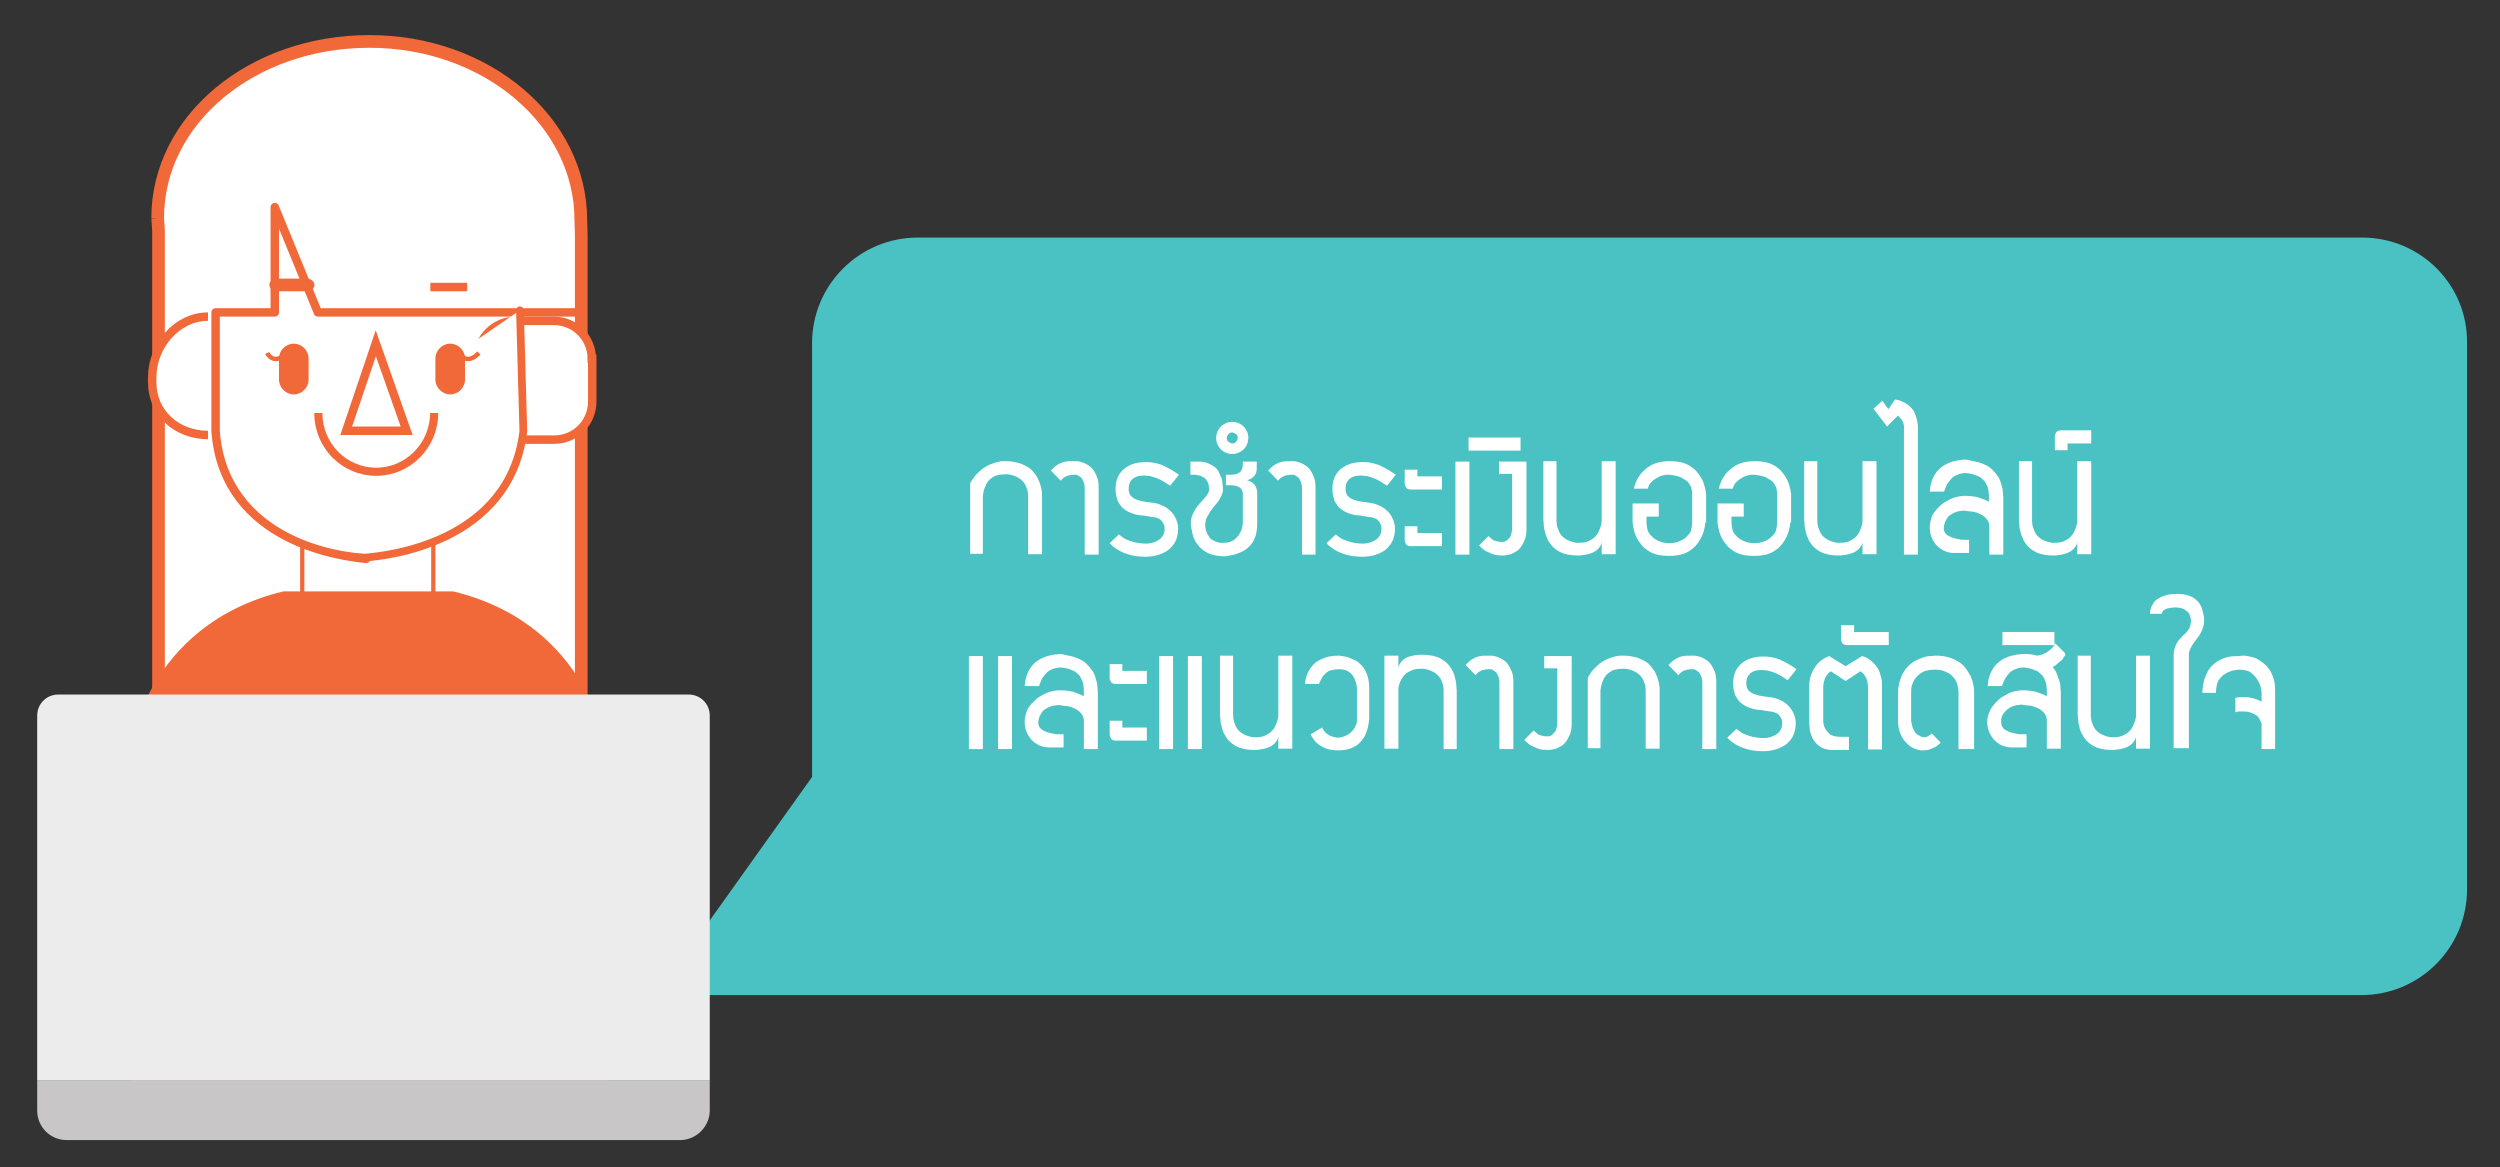<?xml version="1.0" encoding="utf-8"?>
<!-- Generator: Adobe Illustrator 19.0.0, SVG Export Plug-In . SVG Version: 6.00 Build 0)  -->
<svg version="1.1" id="Layer_1" xmlns="http://www.w3.org/2000/svg" xmlns:xlink="http://www.w3.org/1999/xlink" x="0px" y="0px"
	 viewBox="0 0 591.4 276.1" style="enable-background:new 0 0 591.4 276.1;" xml:space="preserve">
<rect x="0" y="0" width="591.4" height="276.1" fill="#333333" stroke="none"/>
<style type="text/css">
	.st0{fill:#FFFFFF;stroke:#F16839;stroke-width:3;stroke-miterlimit:10;}
	.st1{fill:#FFFFFF;stroke:#F16839;stroke-width:2;stroke-miterlimit:10;}
	.st2{fill:#FFFFFF;stroke:#F16839;stroke-miterlimit:10;}
	.st3{fill:none;stroke:#F16839;stroke-width:2;stroke-linecap:round;stroke-linejoin:round;stroke-miterlimit:10;}
	.st4{fill:#FFFFFF;stroke:#F16839;stroke-width:1.825;stroke-linecap:round;stroke-linejoin:round;stroke-miterlimit:10;}
	.st5{fill:#F16839;}
	.st6{fill:none;stroke:#F16839;stroke-width:1.927;stroke-miterlimit:10;}
	.st7{fill:none;stroke:#F16839;stroke-width:1.054;stroke-miterlimit:10;}
	.st8{fill:#4AC2C4;}
	.st9{fill:#FFFFFF;}
	.st10{fill:#ECECEC;}
	.st11{fill:#C8C6C7;}
</style>
<g id="XMLID_661_">
	<path id="XMLID_154_" class="st0" d="M37.3,51.6l0.2,3v117.8l100-1.9v-115v0.2l-0.1-3.6c0-23.4-22.3-42.3-50-42.3
		C59.7,9.8,37.3,28.2,37.3,51.6"/>
	<path id="XMLID_153_" class="st1" d="M49,102.9h0.2c-7.3,0-13.2-5.1-13.2-12.5v-1.1c0-7.4,5.8-14.4,13.2-14.4H49"/>
	<path id="XMLID_152_" class="st1" d="M140,84.9c0-5-4-9-9-9H122c-5,0-9,4-9,9v10.1c0,5,4,9,9,9h9.1c5,0,9-4,9-9V84.9z"/>
	<polyline id="XMLID_151_" class="st2" points="71.5,121.9 71.5,153.4 102.5,153.4 102.5,121.9 	"/>
	<path id="XMLID_148_" class="st3" d="M86.6,132.2C81.8,131.7,53,128.6,51,102V74.9v-1h14V49l10.2,24.9H137"/>
	<path id="XMLID_672_" class="st4" d="M123,73.4l0.8,28.6c-3.2,26.6-32.6,29.5-37.4,29.9c0,0-18.6-0.4-29.1-13.4"/>
	<path id="XMLID_145_" class="st5" d="M73,89.8c0,1.9-1.6,3.5-3.5,3.5l0,0c-1.9,0-3.5-1.6-3.5-3.5v-5c0-1.9,1.6-3.5,3.5-3.5l0,0
		c1.9,0,3.5,1.6,3.5,3.5V89.8z"/>
	<path id="XMLID_142_" class="st5" d="M110,89.8c0,1.9-1.6,3.5-3.5,3.5l0,0c-1.9,0-3.5-1.6-3.5-3.5v-5c0-1.9,1.6-3.5,3.5-3.5l0,0
		c1.9,0,3.5,1.6,3.5,3.5V89.8z"/>
	<path id="XMLID_87_" class="st1" d="M72.6,67.9h-7.1c-0.4,0-0.8-0.3-0.8-0.5l0,0c0-0.2,0.3-0.5,0.8-0.5h7.1c0.4,0,0.8,0.3,0.8,0.5
		l0,0C73.4,67.6,73.1,67.9,72.6,67.9z"/>
	<path id="XMLID_3_" class="st5" d="M107.2,139.9H89.4h-5.2H67c-32.9,8-36.4,38-36.4,38h53.6h5.2h54.1
		C143.5,177.9,140.1,147.9,107.2,139.9z"/>
	<path id="XMLID_85_" class="st1" d="M109.7,67.9h-7.1c-0.4,0-0.8,0-0.8,0l0,0c0,0,0.3,0,0.8,0H109.7c0.4,0,0.8,0,0.8,0l0,0
		C110.4,67.9,110.1,67.9,109.7,67.9z"/>
	<polygon id="XMLID_2_" class="st1" points="88.9,81.2 81.9,101.9 96.2,101.9 	"/>
	<path id="XMLID_665_" class="st6" d="M102.7,97.7c0,7.7-6.2,13.9-13.7,13.9c-7.6,0-13.7-6.2-13.7-13.9"/>
	<path id="XMLID_664_" class="st7" d="M108.7,83.5c0,0,1.5,3.2,4.6,0"/>
	<path id="XMLID_663_" class="st7" d="M63.2,83.5c0,0,1.5,3.2,4.6,0"/>
	<rect id="XMLID_83_" x="31" y="177.9" class="st5" width="113" height="91"/>
</g>
<path id="XMLID_649_" class="st8" d="M558.8,56.2H217.1c-13.8,0-25,11.2-25,25v102.6l-36.8,51.6h61.7h19.6h322c13.8,0,25-11.2,25-25
	V81.2C583.8,67.4,572.6,56.2,558.8,56.2z"/>
<g id="XMLID_43_">
	<path id="XMLID_44_" class="st9" d="M229.5,131.2v-16.9c0.5-0.8,0.9-1.5,1.5-2.1s1.1-1.1,1.7-1.5c0.6-0.4,1.1-0.7,1.7-0.9
		c0.6-0.2,1.1-0.4,1.5-0.5c0.5-0.1,0.9-0.2,1.2-0.2s0.6,0,0.8,0h0.2c1.1,0,2,0.2,2.8,0.4s1.5,0.6,2.1,0.9s1.1,0.8,1.5,1.3
		s0.8,1,1,1.5s0.5,1,0.6,1.5s0.3,0.9,0.3,1.3c0.1,0.4,0.1,0.7,0.1,1c0,0.3,0,0.5,0,0.5v13.6h-3.3v-13.6c0-0.9-0.1-1.6-0.4-2.2
		c-0.2-0.6-0.5-1.1-0.9-1.5c-0.4-0.4-0.8-0.7-1.2-0.9s-0.9-0.4-1.3-0.5c-0.4-0.1-0.7-0.2-1-0.2s-0.5,0-0.6,0c-0.7,0-1.3,0.1-1.8,0.2
		s-0.9,0.3-1.3,0.6s-0.7,0.5-0.9,0.8s-0.5,0.6-0.6,1c-0.4,0.8-0.6,1.6-0.7,2.6v13.6H229.5z"/>
	<path id="XMLID_46_" class="st9" d="M254.1,109.1c0.1,0,0.3,0,0.6,0c0.3,0,0.7,0.1,1.1,0.2s0.9,0.3,1.4,0.6s0.9,0.6,1.3,1.1
		s0.7,1.1,1,1.8s0.4,1.6,0.4,2.7v15.7h-3.3v-15.7c0-0.6-0.1-1.1-0.3-1.6c-0.1-0.2-0.2-0.4-0.3-0.6s-0.3-0.4-0.5-0.5
		s-0.4-0.3-0.6-0.4c-0.2-0.1-0.5-0.1-0.8-0.1c-0.5,0-1,0.1-1.4,0.2s-0.7,0.3-0.9,0.4s-0.4,0.3-0.6,0.5c-0.1,0.2-0.2,0.3-0.3,0.3
		l-2.3-2.4c0.4-0.4,0.8-0.8,1.3-1.2c0.5-0.3,1-0.6,1.7-0.8S253.1,109.1,254.1,109.1z"/>
	<path id="XMLID_48_" class="st9" d="M276.8,114.9l-1.4-0.9c-0.3-0.2-0.7-0.4-1.1-0.6c-0.4-0.2-0.9-0.4-1.3-0.5s-0.8-0.3-1.2-0.3
		s-0.7-0.1-0.9-0.1c-0.5,0-1,0-1.5,0.1c-0.5,0.1-0.9,0.3-1.2,0.5c-0.4,0.2-0.6,0.6-0.9,1c-0.2,0.4-0.3,1-0.3,1.6s0.2,1.2,0.5,1.6
		c0.4,0.4,0.8,0.7,1.4,0.9s1.2,0.4,2,0.5s1.4,0.2,2.2,0.3s1.4,0.4,2.1,0.7s1.3,0.8,1.8,1.3s0.9,1.1,1.2,1.8s0.5,1.4,0.5,2.2
		c0,1.1-0.2,2.1-0.6,3c-0.4,0.8-1,1.5-1.7,2.1c-0.7,0.5-1.5,0.9-2.5,1.2s-2,0.4-3,0.4c-1.5,0-2.8-0.2-3.8-0.5
		c-1.1-0.3-1.9-0.7-2.6-1.1c-0.8-0.5-1.5-1-2-1.6l2.2-2.1c0.3,0.3,0.6,0.5,1,0.8s0.9,0.5,1.5,0.7s1.1,0.4,1.8,0.5s1.3,0.2,2,0.2
		c0.7,0,1.3-0.1,1.9-0.3c0.6-0.2,1-0.4,1.4-0.7s0.7-0.7,0.9-1.1s0.3-0.9,0.3-1.4c0-0.5-0.1-1-0.3-1.3c-0.2-0.3-0.4-0.6-0.6-0.8
		s-0.5-0.3-0.7-0.4c-0.2-0.1-0.4-0.1-0.6-0.2c-0.1,0-0.3-0.1-0.7-0.1c-0.4-0.1-0.8-0.1-1.3-0.2s-1-0.2-1.5-0.2s-0.9-0.2-1.1-0.2
		c-0.2,0-0.4-0.1-0.7-0.2c-0.3-0.1-0.6-0.2-1-0.4s-0.7-0.4-1.1-0.7c-0.4-0.3-0.7-0.6-1-1.1c-0.3-0.4-0.6-0.9-0.7-1.5
		c-0.2-0.6-0.3-1.3-0.3-2.1c0-1.2,0.2-2.2,0.6-3c0.4-0.8,1-1.5,1.7-2s1.5-0.9,2.3-1.1s1.7-0.3,2.6-0.3c0.9,0,1.7,0.1,2.5,0.3
		s1.4,0.4,1.9,0.7c0.6,0.3,1.2,0.6,1.7,0.9l1.7,1.1L276.8,114.9z"/>
	<path id="XMLID_50_" class="st9" d="M295,113.6c0.7,0.2,1.3,0.5,1.7,1s0.6,1,0.7,1.7v7.7c0,1.2-0.2,2.3-0.5,3.1
		c-0.3,0.9-0.8,1.6-1.3,2.1s-1.1,1-1.8,1.3s-1.2,0.5-1.8,0.7c-0.6,0.1-1.1,0.2-1.5,0.3s-0.7,0.1-0.8,0.1c-1.3,0-2.4-0.2-3.3-0.5
		s-1.6-0.8-2.2-1.3c-0.6-0.5-1-1.1-1.4-1.7c-0.3-0.6-0.6-1.2-0.7-1.8s-0.2-1.1-0.3-1.5s-0.1-0.7-0.1-0.9c0-0.7,0.1-1.4,0.3-1.9
		s0.5-1.1,0.8-1.6c0.3-0.5,0.7-0.9,1-1.3s0.7-0.7,1-1.1s0.6-0.7,0.8-1s0.4-0.7,0.4-1c0-0.1,0-0.2,0-0.3c0-0.1,0-0.2,0-0.2
		c0-0.5-0.1-0.9-0.2-1.3c-0.2-0.3-0.4-0.6-0.6-0.9s-0.6-0.4-0.9-0.6s-0.6-0.2-1-0.3s-0.6-0.1-0.9-0.1c-0.3,0-0.5,0-0.6,0h-0.2v-3.1
		h1.9c0.9,0,1.6,0.1,2.3,0.4s1.2,0.6,1.6,0.9s0.8,0.8,1,1.3s0.4,1,0.6,1.4c0.1,0.5,0.2,0.9,0.2,1.3s0.1,0.7,0.1,1c0,0.1,0,0.1,0,0.2
		s0,0.1,0,0.1v0.1c0,0.4-0.1,0.8-0.3,1.2s-0.3,0.7-0.5,1c-0.2,0.4-0.5,0.7-0.7,1c-0.6,0.7-1.1,1.3-1.5,1.9c-0.3,0.6-0.6,1-0.8,1.4
		s-0.3,0.7-0.3,1c0,0.2-0.1,0.4-0.1,0.5c0,0.8,0.1,1.4,0.3,1.9c0.2,0.5,0.4,0.9,0.7,1.3s0.6,0.6,1,0.8c0.4,0.2,0.7,0.3,1,0.4
		s0.6,0.1,0.9,0.1s0.4,0,0.5,0c0.7,0,1.3-0.1,1.7-0.3c0.5-0.2,0.9-0.5,1.2-0.8c0.3-0.3,0.6-0.6,0.8-1c0.2-0.4,0.4-0.7,0.5-1
		s0.2-0.6,0.2-0.9c0-0.3,0.1-0.4,0.1-0.5v-7c0-1.4-1-2.1-2.9-2.1h-1.1v-2.5h1.1c1,0,1.7-0.2,2.2-0.6c0.5-0.4,0.7-1.1,0.7-1.9v-0.6
		h3.3v1.3C297.4,112.1,296.6,113.2,295,113.6z"/>
	<path id="XMLID_52_" class="st9" d="M291.5,99.8c0.5,0,1,0.1,1.5,0.3s0.9,0.5,1.2,0.8c0.3,0.3,0.6,0.8,0.8,1.2s0.3,1,0.3,1.5
		s-0.1,1-0.3,1.5s-0.5,0.9-0.8,1.2c-0.3,0.3-0.8,0.6-1.2,0.8c-0.5,0.2-1,0.3-1.5,0.3s-1-0.1-1.5-0.3c-0.5-0.2-0.9-0.5-1.2-0.8
		c-0.3-0.3-0.6-0.8-0.8-1.2s-0.3-1-0.3-1.5s0.1-1,0.3-1.5s0.5-0.9,0.8-1.2c0.3-0.3,0.8-0.6,1.2-0.8S291,99.8,291.5,99.8z
		 M291.5,104.9c0.4,0,0.7-0.1,0.9-0.4s0.4-0.5,0.4-0.9s-0.1-0.7-0.4-0.9s-0.6-0.4-0.9-0.4s-0.7,0.1-0.9,0.4s-0.4,0.5-0.4,0.9
		s0.1,0.7,0.4,0.9S291.2,104.9,291.5,104.9z M305.4,109.1c0.1,0,0.3,0,0.6,0s0.7,0.1,1.1,0.2s0.9,0.3,1.4,0.6
		c0.5,0.3,0.9,0.6,1.3,1.1s0.7,1.1,1,1.8c0.3,0.7,0.4,1.6,0.4,2.7v15.7H308v-15.7c0-0.6-0.1-1.1-0.3-1.6c-0.1-0.2-0.2-0.4-0.3-0.6
		s-0.3-0.4-0.5-0.5s-0.4-0.3-0.6-0.4c-0.2-0.1-0.5-0.1-0.8-0.1c-0.5,0-1,0.1-1.4,0.2s-0.7,0.3-0.9,0.4s-0.4,0.3-0.6,0.5
		c-0.1,0.2-0.2,0.3-0.3,0.3l-2.3-2.4c0.4-0.4,0.8-0.8,1.3-1.2c0.5-0.3,1-0.6,1.7-0.8S304.5,109.1,305.4,109.1z"/>
	<path id="XMLID_56_" class="st9" d="M328.1,114.9l-1.4-0.9c-0.3-0.2-0.7-0.4-1.1-0.6c-0.4-0.2-0.9-0.4-1.3-0.5s-0.8-0.3-1.2-0.3
		s-0.7-0.1-0.9-0.1c-0.5,0-1,0-1.5,0.1c-0.5,0.1-0.9,0.3-1.2,0.5c-0.4,0.2-0.6,0.6-0.9,1c-0.2,0.4-0.3,1-0.3,1.6s0.2,1.2,0.5,1.6
		c0.4,0.4,0.8,0.7,1.4,0.9s1.2,0.4,2,0.5s1.4,0.2,2.2,0.3s1.4,0.4,2.1,0.7s1.3,0.8,1.8,1.3s0.9,1.1,1.2,1.8s0.5,1.4,0.5,2.2
		c0,1.1-0.2,2.1-0.6,3c-0.4,0.8-1,1.5-1.7,2.1c-0.7,0.5-1.5,0.9-2.5,1.2s-2,0.4-3,0.4c-1.5,0-2.8-0.2-3.8-0.5
		c-1.1-0.3-1.9-0.7-2.6-1.1c-0.8-0.5-1.5-1-2-1.6l2.2-2.1c0.3,0.3,0.6,0.5,1,0.8s0.9,0.5,1.5,0.7s1.1,0.4,1.8,0.5s1.3,0.2,2,0.2
		c0.7,0,1.3-0.1,1.9-0.3c0.6-0.2,1-0.4,1.4-0.7s0.7-0.7,0.9-1.1s0.3-0.9,0.3-1.4c0-0.5-0.1-1-0.3-1.3c-0.2-0.3-0.4-0.6-0.6-0.8
		s-0.5-0.3-0.7-0.4c-0.2-0.1-0.4-0.1-0.6-0.2c-0.1,0-0.3-0.1-0.7-0.1c-0.4-0.1-0.8-0.1-1.3-0.2s-1-0.2-1.5-0.2s-0.9-0.2-1.1-0.2
		c-0.2,0-0.4-0.1-0.7-0.2c-0.3-0.1-0.6-0.2-1-0.4s-0.7-0.4-1.1-0.7c-0.4-0.3-0.7-0.6-1-1.1c-0.3-0.4-0.6-0.9-0.7-1.5
		c-0.2-0.6-0.3-1.3-0.3-2.1c0-1.2,0.2-2.2,0.6-3c0.4-0.8,1-1.5,1.7-2s1.5-0.9,2.3-1.1s1.7-0.3,2.6-0.3c0.9,0,1.7,0.1,2.5,0.3
		s1.4,0.4,1.9,0.7c0.6,0.3,1.2,0.6,1.7,0.9l1.7,1.1L328.1,114.9z"/>
	<path id="XMLID_58_" class="st9" d="M335.3,111.1v1.6h5.8v3.1h-7.4c-0.4,0-0.6-0.1-0.8-0.2c-0.2-0.1-0.3-0.3-0.4-0.5
		c-0.1-0.2-0.2-0.5-0.2-0.7v-3.3H335.3z M335.3,124.5v1.6h5.8v3.1h-7.4c-0.4,0-0.6-0.1-0.8-0.2c-0.2-0.1-0.3-0.3-0.4-0.5
		c-0.1-0.2-0.2-0.5-0.2-0.7v-3.3H335.3z"/>
	<path id="XMLID_61_" class="st9" d="M347.6,131.2h-3.3v-22h3.3V131.2z"/>
	<path id="XMLID_63_" class="st9" d="M354.7,109.2h6.4V125c0,1.1-0.1,1.9-0.4,2.7c-0.3,0.7-0.6,1.3-1,1.8s-0.8,0.9-1.3,1.1
		c-0.5,0.3-0.9,0.5-1.4,0.6s-0.8,0.2-1.1,0.2s-0.5,0-0.6,0c-0.9,0-1.8-0.1-2.4-0.4s-1.2-0.5-1.7-0.8c-0.5-0.4-1-0.8-1.3-1.2l2.2-2.2
		c0.1,0.1,0.2,0.2,0.3,0.3c0.2,0.2,0.4,0.3,0.6,0.5s0.6,0.3,0.9,0.4s0.8,0.2,1.3,0.2c0.3,0,0.6,0,0.8-0.1s0.5-0.2,0.6-0.4
		c0.2-0.2,0.3-0.3,0.5-0.5s0.2-0.4,0.3-0.6c0.2-0.5,0.3-1.1,0.3-1.7v-12.8h-3.1V109.2z"/>
	<path id="XMLID_65_" class="st9" d="M359.7,103.5v3.1h-12.3v-3.1H359.7z"/>
	<path id="XMLID_67_" class="st9" d="M368.2,109.2v13.7c0,0.9,0.1,1.7,0.4,2.3c0.2,0.6,0.5,1.2,0.9,1.6s0.8,0.7,1.2,0.9
		s0.9,0.4,1.3,0.5c0.4,0.1,0.7,0.2,1,0.2c0.3,0,0.5,0,0.6,0c0.8,0,1.6-0.1,2.2-0.4c0.6-0.3,1.1-0.6,1.5-1c0.4-0.4,0.7-0.8,0.9-1.3
		s0.4-0.9,0.5-1.3s0.2-0.8,0.2-1.1s0-0.5,0-0.5v-13.7h3.3v22h-3.3v-3.1c0,0.4-0.1,0.8-0.3,1.1c-0.2,0.3-0.4,0.6-0.6,0.8
		s-0.5,0.4-0.8,0.6s-0.6,0.3-0.9,0.4c-0.8,0.3-1.6,0.4-2.5,0.5h-0.8c-1.2,0-2.3-0.2-3.2-0.5c-0.9-0.3-1.6-0.8-2.2-1.3
		s-1-1.1-1.4-1.8c-0.3-0.7-0.6-1.3-0.7-1.9c-0.2-0.6-0.3-1.2-0.3-1.7s-0.1-0.9-0.1-1.1v-0.3v-13.7H368.2z"/>
	<path id="XMLID_69_" class="st9" d="M403.4,123.6c-0.1,1.5-0.5,2.8-1.2,4c-0.3,0.5-0.6,1-1,1.4c-0.4,0.5-0.9,0.9-1.5,1.3
		s-1.3,0.7-2.1,0.9c-0.8,0.2-1.7,0.3-2.8,0.3c-1.1,0-2-0.1-2.8-0.3c-0.8-0.2-1.5-0.5-2.1-0.9s-1.1-0.8-1.5-1.3c-0.4-0.5-0.8-1-1-1.4
		c-0.7-1.1-1-2.5-1.2-4v-4.5h6.2v3.1h-2.9v1.4c0,0.6,0.1,1.1,0.2,1.6s0.4,0.9,0.6,1.2c0.3,0.3,0.5,0.6,0.9,0.9s0.6,0.4,1,0.6
		c0.8,0.4,1.7,0.6,2.7,0.6c1,0,1.9-0.2,2.7-0.6c0.3-0.2,0.7-0.3,1-0.6s0.6-0.5,0.9-0.9c0.3-0.3,0.5-0.7,0.6-1.2s0.2-1,0.2-1.6v-6.7
		c0-0.6-0.1-1.1-0.2-1.5s-0.4-0.8-0.6-1.1s-0.5-0.6-0.9-0.8s-0.6-0.4-1-0.6c-0.8-0.3-1.7-0.5-2.7-0.6h-0.3c-0.2,0-0.6,0-1,0.1
		s-0.9,0.2-1.4,0.5s-1,0.6-1.4,1c-0.5,0.4-0.8,1-1,1.7h-3.3c0.1-0.4,0.2-0.8,0.4-1.3c0.2-0.5,0.4-1,0.7-1.4s0.6-1,1.1-1.4
		s0.9-0.9,1.5-1.2c0.6-0.4,1.3-0.7,2.1-0.9s1.7-0.3,2.7-0.3c1,0,2,0.1,2.8,0.3c0.8,0.2,1.5,0.5,2.1,0.9c0.6,0.4,1.1,0.8,1.5,1.3
		c0.4,0.5,0.8,1,1,1.4c0.7,1.1,1,2.5,1.2,3.9V123.6z"/>
	<path id="XMLID_71_" class="st9" d="M423.5,123.6c-0.1,1.5-0.5,2.8-1.2,4c-0.3,0.5-0.6,1-1,1.4c-0.4,0.5-0.9,0.9-1.5,1.3
		s-1.3,0.7-2.1,0.9c-0.8,0.2-1.7,0.3-2.8,0.3c-1.1,0-2-0.1-2.8-0.3c-0.8-0.2-1.5-0.5-2.1-0.9s-1.1-0.8-1.5-1.3c-0.4-0.5-0.8-1-1-1.4
		c-0.7-1.1-1-2.5-1.2-4v-4.5h6.2v3.1h-2.9v1.4c0,0.6,0.1,1.1,0.2,1.6s0.4,0.9,0.6,1.2c0.3,0.3,0.5,0.6,0.9,0.9s0.6,0.4,1,0.6
		c0.8,0.4,1.7,0.6,2.7,0.6c1,0,1.9-0.2,2.7-0.6c0.3-0.2,0.7-0.3,1-0.6s0.6-0.5,0.9-0.9c0.3-0.3,0.5-0.7,0.6-1.2s0.2-1,0.2-1.6v-6.7
		c0-0.6-0.1-1.1-0.2-1.5s-0.4-0.8-0.6-1.1s-0.5-0.6-0.9-0.8s-0.6-0.4-1-0.6c-0.8-0.3-1.7-0.5-2.7-0.6h-0.3c-0.2,0-0.6,0-1,0.1
		s-0.9,0.2-1.4,0.5s-1,0.6-1.4,1c-0.5,0.4-0.8,1-1,1.7h-3.3c0.1-0.4,0.2-0.8,0.4-1.3c0.2-0.5,0.4-1,0.7-1.4s0.6-1,1.1-1.4
		s0.9-0.9,1.5-1.2c0.6-0.4,1.3-0.7,2.1-0.9s1.7-0.3,2.7-0.3c1,0,2,0.1,2.8,0.3c0.8,0.2,1.5,0.5,2.1,0.9c0.6,0.4,1.1,0.8,1.5,1.3
		c0.4,0.5,0.8,1,1,1.4c0.7,1.1,1,2.5,1.2,3.9V123.6z"/>
	<path id="XMLID_73_" class="st9" d="M429.9,109.2v13.7c0,0.9,0.1,1.7,0.4,2.3c0.2,0.6,0.5,1.2,0.9,1.6s0.8,0.7,1.2,0.9
		s0.9,0.4,1.3,0.5c0.4,0.1,0.7,0.2,1,0.2c0.3,0,0.5,0,0.6,0c0.8,0,1.6-0.1,2.2-0.4c0.6-0.3,1.1-0.6,1.5-1c0.4-0.4,0.7-0.8,0.9-1.3
		s0.4-0.9,0.5-1.3s0.2-0.8,0.2-1.1s0-0.5,0-0.5v-13.7h3.3v22h-3.3v-3.1c0,0.4-0.1,0.8-0.3,1.1c-0.2,0.3-0.4,0.6-0.6,0.8
		s-0.5,0.4-0.8,0.6s-0.6,0.3-0.9,0.4c-0.8,0.3-1.6,0.4-2.5,0.5h-0.8c-1.2,0-2.3-0.2-3.2-0.5c-0.9-0.3-1.6-0.8-2.2-1.3
		s-1-1.1-1.4-1.8c-0.3-0.7-0.6-1.3-0.7-1.9c-0.2-0.6-0.3-1.2-0.3-1.7s-0.1-0.9-0.1-1.1v-0.3v-13.7H429.9z"/>
	<path id="XMLID_75_" class="st9" d="M450,95c0.5,0.2,1,0.5,1.4,0.8s0.7,0.7,1,1s0.5,0.7,0.6,1.1c0.4,0.9,0.6,1.8,0.7,2.9v30.4h-3.3
		v-30.4c0-0.3-0.1-0.6-0.2-0.9c-0.2-0.3-0.3-0.6-0.5-0.8c-0.2-0.3-0.5-0.5-0.7-0.8l-2.6,2.6l-3.2-4.2l2.1-1.9l1.4,2l1.6-2.3
		C448.8,94.6,449.4,94.7,450,95z"/>
	<path id="XMLID_77_" class="st9" d="M468.8,109.6c1,0.4,1.8,0.8,2.4,1.4s1.1,1.2,1.5,1.8s0.6,1.3,0.8,2c0.2,0.6,0.3,1.2,0.3,1.7
		s0.1,0.9,0.1,1.1v0.2v13.4h-3.3v-6.5c0-0.6-0.1-1.2-0.4-1.6c-0.3-0.4-0.6-0.8-1.1-1.1c-0.4-0.3-0.9-0.5-1.4-0.7
		c-0.5-0.2-1-0.3-1.4-0.3s-0.9-0.1-1.5-0.2c0,0-0.2,0-0.4,0s-0.5,0.1-0.8,0.1s-0.7,0.2-1.1,0.3c-0.4,0.1-0.7,0.4-1.1,0.6
		s-0.7,0.6-0.9,1c-0.3,0.4-0.5,0.9-0.6,1.5c0,0.2-0.1,0.4-0.1,0.5c0,0.5,0.1,0.9,0.3,1.2s0.5,0.6,0.9,0.8s0.8,0.4,1.2,0.5
		s0.9,0.2,1.3,0.3c0.4,0.1,0.8,0.1,1.2,0.1c0.4,0,0.6,0,0.8,0h0.3v3.1h-3.7c-0.8,0-1.5-0.2-2.2-0.5s-1.3-0.8-1.8-1.3
		c-0.5-0.6-0.9-1.2-1.2-2c-0.3-0.7-0.4-1.5-0.4-2.3c0-0.8,0.2-1.6,0.5-2.5s1-1.6,1.8-2.4c0.5-0.5,1-0.9,1.6-1.2
		c0.5-0.3,1.1-0.6,1.6-0.8c0.5-0.2,1.1-0.3,1.6-0.4s1-0.1,1.5-0.1c0.8,0,1.5,0.1,2.1,0.2c0.7,0.1,1.2,0.3,1.7,0.5
		c0.6,0.2,1.1,0.4,1.6,0.7v-1.3c0-0.7-0.1-1.3-0.2-1.8s-0.4-1-0.6-1.4s-0.5-0.7-0.9-1c-0.3-0.3-0.6-0.5-1-0.6
		c-0.8-0.4-1.7-0.6-2.7-0.7c-0.9,0-1.6,0.2-2.3,0.5s-1.1,0.7-1.5,1.2s-0.7,0.9-0.9,1.4s-0.4,0.9-0.5,1.3h-3.4
		c0.1-1.2,0.3-2.2,0.7-3.1s0.9-1.6,1.4-2.1c0.6-0.6,1.2-1,1.8-1.3s1.3-0.6,1.9-0.7s1.1-0.3,1.6-0.3s0.8-0.1,1-0.1h0.2
		C466.6,109.1,467.8,109.2,468.8,109.6z"/>
	<path id="XMLID_79_" class="st9" d="M480.7,109.2v13.7c0,0.9,0.1,1.7,0.4,2.3c0.2,0.6,0.5,1.2,0.9,1.6s0.8,0.7,1.2,0.9
		s0.9,0.4,1.3,0.5c0.4,0.1,0.7,0.2,1,0.2c0.3,0,0.5,0,0.6,0c0.8,0,1.6-0.1,2.2-0.4c0.6-0.3,1.1-0.6,1.5-1c0.4-0.4,0.7-0.8,0.9-1.3
		s0.4-0.9,0.5-1.3s0.2-0.8,0.2-1.1s0-0.5,0-0.5v-13.7h3.3v22h-3.3v-3.1c0,0.4-0.1,0.8-0.3,1.1c-0.2,0.3-0.4,0.6-0.6,0.8
		s-0.5,0.4-0.8,0.6s-0.6,0.3-0.9,0.4c-0.8,0.3-1.6,0.4-2.5,0.5h-0.8c-1.2,0-2.3-0.2-3.2-0.5c-0.9-0.3-1.6-0.8-2.2-1.3
		s-1-1.1-1.4-1.8c-0.3-0.7-0.6-1.3-0.7-1.9c-0.2-0.6-0.3-1.2-0.3-1.7s-0.1-0.9-0.1-1.1v-0.3v-13.7H480.7z"/>
	<path id="XMLID_81_" class="st9" d="M486.1,106.5v-3.3c0-0.3,0.1-0.5,0.2-0.7c0.1-0.2,0.2-0.4,0.4-0.5s0.5-0.2,0.8-0.2h7.2v3.1
		h-5.6v1.6H486.1z"/>
	<path id="XMLID_84_" class="st9" d="M232.5,177.2h-3.3v-22h3.3V177.2z M239.4,177.2h-3.3v-22h3.3V177.2z"/>
	<path id="XMLID_89_" class="st9" d="M254.6,155.6c1,0.4,1.8,0.8,2.4,1.4s1.1,1.2,1.5,1.8s0.6,1.3,0.8,2c0.2,0.6,0.3,1.2,0.3,1.7
		s0.1,0.9,0.1,1.1v0.2v13.4h-3.3v-6.5c0-0.6-0.1-1.2-0.4-1.6c-0.3-0.4-0.6-0.8-1.1-1.1c-0.4-0.3-0.9-0.5-1.4-0.7
		c-0.5-0.2-1-0.3-1.4-0.3s-0.9-0.1-1.5-0.2c0,0-0.2,0-0.4,0s-0.5,0.1-0.8,0.1s-0.7,0.2-1.1,0.3c-0.4,0.1-0.7,0.4-1.1,0.6
		s-0.7,0.6-0.9,1c-0.3,0.4-0.5,0.9-0.6,1.5c0,0.2-0.1,0.4-0.1,0.5c0,0.5,0.1,0.9,0.3,1.2s0.5,0.6,0.9,0.8s0.8,0.4,1.2,0.5
		s0.9,0.2,1.3,0.3s0.8,0.1,1.2,0.1c0.4,0,0.6,0,0.8,0h0.3v3.1H248c-0.8,0-1.5-0.2-2.2-0.5s-1.3-0.8-1.8-1.3c-0.5-0.6-0.9-1.2-1.2-2
		c-0.3-0.7-0.4-1.5-0.4-2.3c0-0.8,0.2-1.6,0.5-2.5s1-1.6,1.8-2.4c0.5-0.5,1-0.9,1.6-1.2c0.5-0.3,1.1-0.6,1.6-0.8
		c0.5-0.2,1.1-0.3,1.6-0.4s1-0.1,1.5-0.1c0.8,0,1.5,0.1,2.1,0.2c0.7,0.1,1.2,0.3,1.7,0.5c0.6,0.2,1.1,0.4,1.6,0.7v-1.3
		c0-0.7-0.1-1.3-0.2-1.8s-0.4-1-0.6-1.4s-0.5-0.7-0.9-1c-0.3-0.3-0.6-0.5-1-0.6c-0.8-0.4-1.7-0.6-2.7-0.7c-0.9,0-1.6,0.2-2.3,0.5
		s-1.1,0.7-1.5,1.2s-0.7,0.9-0.9,1.4s-0.4,0.9-0.5,1.3h-3.4c0.1-1.2,0.3-2.2,0.7-3.1s0.9-1.6,1.4-2.1c0.6-0.6,1.2-1,1.8-1.3
		s1.3-0.6,1.9-0.7s1.1-0.3,1.6-0.3s0.8-0.1,1-0.1h0.2C252.5,155.1,253.7,155.2,254.6,155.6z"/>
	<path id="XMLID_91_" class="st9" d="M265.5,157.1v1.6h5.8v3.1h-7.4c-0.4,0-0.6-0.1-0.8-0.2c-0.2-0.1-0.3-0.3-0.4-0.5
		c-0.1-0.2-0.2-0.5-0.2-0.7v-3.3H265.5z M265.5,170.5v1.6h5.8v3.1h-7.4c-0.4,0-0.6-0.1-0.8-0.2c-0.2-0.1-0.3-0.3-0.4-0.5
		c-0.1-0.2-0.2-0.5-0.2-0.7v-3.3H265.5z"/>
	<path id="XMLID_94_" class="st9" d="M277.5,177.2h-3.3v-22h3.3V177.2z M284.4,177.2H281v-22h3.3V177.2z"/>
	<path id="XMLID_97_" class="st9" d="M291.7,155.2v13.7c0,0.9,0.1,1.7,0.4,2.3c0.2,0.6,0.5,1.2,0.9,1.6s0.8,0.7,1.2,0.9
		s0.9,0.4,1.3,0.5c0.4,0.1,0.7,0.2,1,0.2c0.3,0,0.5,0,0.6,0c0.8,0,1.6-0.1,2.2-0.4s1.1-0.6,1.5-1c0.4-0.4,0.7-0.8,0.9-1.3
		s0.4-0.9,0.5-1.3s0.2-0.8,0.2-1.1s0-0.5,0-0.5v-13.7h3.3v22h-3.3v-3.1c0,0.4-0.1,0.8-0.3,1.1c-0.2,0.3-0.4,0.6-0.6,0.8
		s-0.5,0.4-0.8,0.6s-0.6,0.3-0.9,0.4c-0.8,0.3-1.6,0.4-2.5,0.5h-0.8c-1.2,0-2.3-0.2-3.2-0.5c-0.9-0.3-1.6-0.8-2.2-1.3
		s-1-1.1-1.4-1.8s-0.6-1.3-0.7-1.9c-0.2-0.6-0.3-1.2-0.3-1.7s-0.1-0.9-0.1-1.1v-0.3v-13.7H291.7z"/>
	<path id="XMLID_99_" class="st9" d="M316.6,155.1c0.2,0,0.5,0,0.9,0.1s0.9,0.1,1.4,0.3s1.1,0.4,1.7,0.7s1.1,0.8,1.6,1.3
		s0.9,1.3,1.2,2.1s0.5,1.9,0.5,3.1v7.3c-0.1,1.4-0.4,2.7-0.9,3.8c-0.2,0.5-0.5,0.9-0.9,1.4s-0.8,0.9-1.3,1.2
		c-0.5,0.3-1.1,0.6-1.8,0.8c-0.7,0.2-1.5,0.3-2.4,0.3c-0.9,0-1.8-0.1-2.5-0.3c-0.7-0.2-1.3-0.5-1.9-0.9s-1-0.8-1.3-1.2
		s-0.6-0.9-0.9-1.4c0.1-0.1,0.3-0.2,0.6-0.3c0.2-0.1,0.5-0.3,0.8-0.5s0.5-0.3,0.8-0.5c0.3-0.1,0.4-0.2,0.6-0.3
		c0.2,0.6,0.6,1.1,1,1.4c0.4,0.3,0.8,0.6,1.3,0.7c0.5,0.2,1,0.3,1.6,0.3c0.8-0.1,1.4-0.3,2.1-0.7c0.3-0.2,0.5-0.3,0.8-0.6
		s0.5-0.5,0.7-0.8s0.3-0.6,0.5-1s0.2-0.9,0.2-1.4v-7.3c-0.1-0.8-0.3-1.5-0.6-2.2c-0.1-0.3-0.3-0.5-0.5-0.8s-0.4-0.5-0.7-0.7
		s-0.6-0.4-1-0.5s-0.8-0.2-1.3-0.2c-0.7,0-1.3,0.1-1.8,0.2s-1,0.3-1.3,0.6s-0.7,0.6-1,1.1s-0.5,1-0.8,1.6h-3.3
		c0.1-1,0.3-1.9,0.7-2.7c0.4-0.8,0.9-1.5,1.5-2.1s1.5-1,2.5-1.4s2.1-0.5,3.5-0.5H316.6L316.6,155.1z"/>
	<path id="XMLID_101_" class="st9" d="M341.5,177.2v-13.7c0-0.9-0.1-1.6-0.4-2.2c-0.2-0.6-0.5-1.1-0.9-1.5s-0.8-0.7-1.2-0.9
		s-0.9-0.4-1.3-0.5s-0.7-0.2-1-0.2s-0.5,0-0.6,0c-0.8,0-1.6,0.1-2.2,0.4s-1.1,0.5-1.5,0.9s-0.7,0.8-0.9,1.2
		c-0.2,0.4-0.4,0.8-0.5,1.2s-0.2,0.7-0.2,1c0,0.3,0,0.4,0,0.5v13.7h-3.3v-22h3.3v3.1c0-0.4,0.1-0.7,0.3-1.1c0.2-0.3,0.4-0.6,0.6-0.8
		c0.2-0.2,0.5-0.4,0.8-0.6s0.6-0.3,0.9-0.4c0.8-0.2,1.6-0.4,2.5-0.4h0.8c1.2,0,2.3,0.2,3.2,0.5c0.9,0.3,1.6,0.8,2.2,1.3
		s1,1.1,1.4,1.8s0.6,1.3,0.7,1.9c0.2,0.6,0.3,1.2,0.3,1.7s0.1,0.9,0.1,1.1v0.3v13.7H341.5z"/>
	<path id="XMLID_103_" class="st9" d="M352.2,155.1c0.1,0,0.3,0,0.6,0c0.3,0,0.7,0.1,1.1,0.2s0.9,0.3,1.4,0.6s0.9,0.6,1.3,1.1
		s0.7,1.1,1,1.8s0.4,1.6,0.4,2.7v15.7h-3.3v-15.7c0-0.6-0.1-1.1-0.3-1.6c-0.1-0.2-0.2-0.4-0.3-0.6s-0.3-0.4-0.5-0.5
		s-0.4-0.3-0.6-0.4c-0.2-0.1-0.5-0.1-0.8-0.1c-0.5,0-1,0.1-1.4,0.2s-0.7,0.3-0.9,0.4s-0.4,0.3-0.6,0.5c-0.1,0.2-0.2,0.3-0.3,0.3
		l-2.3-2.4c0.4-0.4,0.8-0.8,1.3-1.2c0.5-0.3,1-0.6,1.7-0.8S351.2,155.1,352.2,155.1z"/>
	<path id="XMLID_105_" class="st9" d="M365.4,155.2h6.4V171c0,1.1-0.1,1.9-0.4,2.7c-0.3,0.7-0.6,1.3-1,1.8s-0.8,0.9-1.3,1.1
		c-0.5,0.3-0.9,0.5-1.4,0.6s-0.8,0.2-1.1,0.2s-0.5,0-0.6,0c-0.9,0-1.8-0.1-2.4-0.4s-1.2-0.5-1.7-0.8c-0.5-0.4-1-0.8-1.3-1.2l2.2-2.2
		c0.1,0.1,0.2,0.2,0.3,0.3c0.2,0.2,0.4,0.3,0.6,0.5s0.6,0.3,0.9,0.4s0.8,0.2,1.3,0.2c0.3,0,0.6,0,0.8-0.1s0.5-0.2,0.6-0.4
		s0.3-0.3,0.5-0.5s0.2-0.4,0.3-0.6c0.2-0.5,0.3-1.1,0.3-1.7v-12.8h-3.1V155.2z"/>
	<path id="XMLID_107_" class="st9" d="M375.6,177.2v-16.9c0.5-0.8,0.9-1.5,1.5-2.1s1.1-1.1,1.7-1.5c0.6-0.4,1.1-0.7,1.7-0.9
		c0.6-0.2,1.1-0.4,1.5-0.5c0.5-0.1,0.9-0.2,1.2-0.2s0.6,0,0.8,0h0.2c1.1,0,2,0.2,2.8,0.4s1.5,0.6,2.1,0.9s1.1,0.8,1.5,1.3
		s0.8,1,1,1.5s0.5,1,0.6,1.5s0.3,0.9,0.3,1.3c0.1,0.4,0.1,0.7,0.1,1c0,0.3,0,0.5,0,0.5v13.6h-3.3v-13.6c0-0.9-0.1-1.6-0.4-2.2
		c-0.2-0.6-0.5-1.1-0.9-1.5c-0.4-0.4-0.8-0.7-1.2-0.9s-0.9-0.4-1.3-0.5c-0.4-0.1-0.7-0.2-1-0.2s-0.5,0-0.6,0c-0.7,0-1.3,0.1-1.8,0.2
		s-0.9,0.3-1.3,0.6s-0.7,0.5-0.9,0.8s-0.5,0.6-0.6,1c-0.4,0.8-0.6,1.6-0.7,2.6v13.6H375.6z"/>
	<path id="XMLID_109_" class="st9" d="M400.2,155.1c0.1,0,0.3,0,0.6,0c0.3,0,0.7,0.1,1.1,0.2s0.9,0.3,1.4,0.6s0.9,0.6,1.3,1.1
		s0.7,1.1,1,1.8s0.4,1.6,0.4,2.7v15.7h-3.3v-15.7c0-0.6-0.1-1.1-0.3-1.6c-0.1-0.2-0.2-0.4-0.3-0.6s-0.3-0.4-0.5-0.5
		s-0.4-0.3-0.6-0.4c-0.2-0.1-0.5-0.1-0.8-0.1c-0.5,0-1,0.1-1.4,0.2s-0.7,0.3-0.9,0.4s-0.4,0.3-0.6,0.5c-0.1,0.2-0.2,0.3-0.3,0.3
		l-2.3-2.4c0.4-0.4,0.8-0.8,1.3-1.2c0.5-0.3,1-0.6,1.7-0.8S399.2,155.1,400.2,155.1z"/>
	<path id="XMLID_111_" class="st9" d="M422.9,160.9l-1.4-0.9c-0.3-0.2-0.7-0.4-1.1-0.6c-0.4-0.2-0.9-0.4-1.3-0.5s-0.8-0.3-1.2-0.3
		s-0.7-0.1-0.9-0.1c-0.5,0-1,0-1.5,0.1c-0.5,0.1-0.9,0.3-1.2,0.5c-0.4,0.2-0.6,0.6-0.9,1c-0.2,0.4-0.3,1-0.3,1.6s0.2,1.2,0.5,1.6
		c0.4,0.4,0.8,0.7,1.4,0.9s1.2,0.4,2,0.5s1.4,0.2,2.2,0.3s1.4,0.4,2.1,0.7s1.3,0.8,1.8,1.3s0.9,1.1,1.2,1.8s0.5,1.4,0.5,2.2
		c0,1.1-0.2,2.1-0.6,3s-1,1.5-1.7,2.1c-0.7,0.5-1.5,0.9-2.5,1.2s-2,0.4-3,0.4c-1.5,0-2.8-0.2-3.8-0.5c-1.1-0.3-1.9-0.7-2.6-1.1
		c-0.8-0.5-1.5-1-2-1.6l2.2-2.1c0.3,0.3,0.6,0.5,1,0.8s0.9,0.5,1.5,0.7s1.1,0.4,1.8,0.5s1.3,0.2,2,0.2c0.7,0,1.3-0.1,1.9-0.3
		c0.6-0.2,1-0.4,1.4-0.7s0.7-0.7,0.9-1.1s0.3-0.9,0.3-1.4c0-0.5-0.1-1-0.3-1.3c-0.2-0.3-0.4-0.6-0.6-0.8s-0.5-0.3-0.7-0.4
		c-0.2-0.1-0.4-0.1-0.6-0.2c-0.1,0-0.3-0.1-0.7-0.1c-0.4-0.1-0.8-0.1-1.3-0.2s-1-0.2-1.5-0.2s-0.9-0.2-1.1-0.2
		c-0.2,0-0.4-0.1-0.7-0.2c-0.3-0.1-0.6-0.2-1-0.4s-0.7-0.4-1.1-0.7c-0.4-0.3-0.7-0.6-1-1.1c-0.3-0.4-0.6-0.9-0.7-1.5
		c-0.2-0.6-0.3-1.3-0.3-2.1c0-1.2,0.2-2.2,0.6-3c0.4-0.8,1-1.5,1.7-2s1.5-0.9,2.3-1.1s1.7-0.3,2.6-0.3c0.9,0,1.7,0.1,2.5,0.3
		s1.4,0.4,1.9,0.7c0.6,0.3,1.2,0.6,1.7,0.9l1.7,1.1L422.9,160.9z"/>
	<path id="XMLID_113_" class="st9" d="M443.7,157.4c0.4,0.5,0.8,1.1,1,1.8s0.4,1.3,0.5,2.1v16h-3.3v-14.7c0-0.9-0.2-1.7-0.5-2.3
		c-0.3-0.7-0.8-1.2-1.3-1.5l-3.5,2.3l-3.5-2.3c-0.6,0.4-1,0.9-1.3,1.5c-0.3,0.7-0.5,1.4-0.5,2.3v7.9c0,0.7,0.2,1.4,0.5,1.9
		c0.1,0.2,0.3,0.5,0.5,0.7c0.2,0.2,0.4,0.4,0.6,0.6s0.6,0.3,0.9,0.4s0.8,0.2,1.2,0.2h2.4v3.1h-4.4c-0.9-0.1-1.8-0.3-2.5-0.8
		c-0.3-0.2-0.6-0.5-0.9-0.8c-0.3-0.3-0.6-0.7-0.8-1.1s-0.4-1-0.6-1.6c-0.1-0.6-0.2-1.3-0.2-2.1v-9.5c0.2-1.5,0.7-2.8,1.5-3.9
		s1.9-1.9,3.2-2.4l3.9,2.4l3.9-2.4C441.7,155.5,442.8,156.3,443.7,157.4z"/>
	<path id="XMLID_115_" class="st9" d="M438.6,147.9v1.6h8.2v3.1h-9.9c-0.4,0-0.6-0.1-0.8-0.2c-0.2-0.1-0.3-0.3-0.4-0.5
		c-0.1-0.2-0.2-0.5-0.2-0.7v-3.3H438.6z"/>
	<path id="XMLID_117_" class="st9" d="M463.3,177.2v-13.8c-0.1-0.9-0.3-1.8-0.7-2.5c-0.2-0.3-0.4-0.6-0.7-0.9s-0.6-0.6-1-0.8
		c-0.4-0.2-0.9-0.4-1.4-0.6c-0.5-0.1-1.1-0.2-1.8-0.2s-1.3,0.1-1.8,0.2c-0.5,0.1-1,0.3-1.4,0.6c-0.4,0.2-0.7,0.5-1,0.8
		s-0.5,0.6-0.7,0.9c-0.4,0.7-0.7,1.6-0.7,2.5v7.2c0.1,0.5,0.2,0.9,0.3,1.3c0.1,0.4,0.3,0.7,0.5,1.1s0.5,0.7,0.9,0.9
		c0.5,0.3,0.9,0.5,1.3,0.5c0.4,0,0.8-0.1,1.1-0.3s0.6-0.4,0.8-0.6l2.1,2.2c-0.3,0.3-0.7,0.6-1.1,0.9c-0.4,0.2-0.8,0.4-1.3,0.6
		s-1.1,0.3-1.7,0.3c-0.2,0-0.4,0-0.6,0c-0.2,0-0.4-0.1-0.6-0.1c-0.8-0.2-1.5-0.5-2.1-1s-1.1-1-1.5-1.6c-0.4-0.6-0.7-1.3-0.9-2
		c-0.2-0.7-0.3-1.5-0.3-2.2v-7.2c0.1-1.3,0.4-2.4,0.8-3.4c0.4-0.9,0.9-1.7,1.5-2.3s1.2-1.1,1.8-1.4s1.3-0.6,1.9-0.8
		c0.6-0.2,1.1-0.3,1.6-0.3c0.5,0,0.8-0.1,1.1-0.1h0.3h0.3c0.2,0,0.6,0,1.1,0.1c0.5,0,1,0.2,1.6,0.3c0.6,0.2,1.2,0.4,1.9,0.8
		s1.3,0.8,1.8,1.4s1,1.4,1.5,2.3c0.4,0.9,0.7,2,0.8,3.4v13.8H463.3z"/>
	<path id="XMLID_119_" class="st9" d="M488.6,154.9c0,0.1-0.1,0.2-0.2,0.3s-0.3,0.3-0.4,0.6s-0.4,0.4-0.6,0.6s-0.5,0.4-0.7,0.6
		s-0.4,0.4-0.6,0.5c-0.2,0.1-0.4,0.2-0.5,0.3c0.4,0.5,0.8,1.1,1,1.7s0.4,1.2,0.6,1.7s0.2,1,0.2,1.4s0.1,0.7,0.1,0.9v0.2v13.4h-3.3
		v-6.5c0-0.6-0.1-1.2-0.4-1.6c-0.3-0.4-0.6-0.8-1.1-1.1c-0.4-0.3-0.9-0.5-1.4-0.7c-0.5-0.2-1-0.3-1.4-0.3s-0.9-0.1-1.5-0.2
		c0,0-0.2,0-0.4,0s-0.5,0.1-0.8,0.1s-0.7,0.2-1.1,0.3c-0.4,0.1-0.8,0.4-1.1,0.6s-0.7,0.6-1,1c-0.3,0.4-0.5,0.9-0.6,1.5
		c0,0.1,0,0.2,0,0.3c0,0.1,0,0.2,0,0.3c0,0.5,0.1,0.9,0.3,1.2s0.5,0.6,0.9,0.8s0.8,0.4,1.2,0.5s0.9,0.2,1.3,0.3s0.8,0.1,1.2,0.1
		c0.4,0,0.6,0,0.8,0h0.3v3.1h-3.7c-0.8,0-1.5-0.2-2.2-0.5s-1.3-0.8-1.8-1.3c-0.5-0.6-0.9-1.2-1.2-2c-0.3-0.7-0.4-1.5-0.4-2.3
		c0-0.8,0.2-1.6,0.6-2.5s1-1.6,1.8-2.4c0.5-0.5,1-0.9,1.6-1.2c0.5-0.3,1.1-0.6,1.6-0.8c0.5-0.2,1.1-0.3,1.6-0.4s1-0.1,1.5-0.1
		c0.8,0,1.5,0.1,2.1,0.2c0.7,0.1,1.2,0.3,1.7,0.5c0.6,0.2,1.1,0.4,1.6,0.7v-1.3c0-0.7-0.1-1.3-0.2-1.8s-0.4-1-0.6-1.4
		s-0.5-0.7-0.9-1c-0.3-0.3-0.6-0.5-1-0.6c-0.8-0.4-1.7-0.6-2.7-0.7c-0.9,0-1.6,0.2-2.3,0.5s-1.1,0.7-1.5,1.2s-0.7,0.9-0.9,1.4
		s-0.4,0.9-0.5,1.3h-3.4c0.1-1.2,0.3-2.2,0.7-3.1s0.9-1.6,1.4-2.1c0.6-0.6,1.2-1,1.8-1.3s1.3-0.6,1.9-0.7s1.1-0.3,1.6-0.3
		s0.8-0.1,1-0.1h0.2c1,0,2.1,0.1,3.1,0.4c0.6-0.1,1.1-0.2,1.7-0.5c0.5-0.2,0.9-0.5,1.4-0.9c0.5-0.4,0.9-0.9,1.2-1.5l1.1,1.1
		c0.1,0.1,0.3,0.3,0.4,0.4s0.3,0.3,0.4,0.4s0.2,0.2,0.3,0.3S488.5,154.9,488.6,154.9z"/>
	<path id="XMLID_121_" class="st9" d="M486,149.5v3.1h-12.3v-3.1H486z"/>
	<path id="XMLID_123_" class="st9" d="M494.6,155.2v13.7c0,0.9,0.1,1.7,0.4,2.3c0.2,0.6,0.5,1.2,0.9,1.6s0.8,0.7,1.2,0.9
		s0.9,0.4,1.3,0.5c0.4,0.1,0.7,0.2,1,0.2c0.3,0,0.5,0,0.6,0c0.8,0,1.6-0.1,2.2-0.4s1.1-0.6,1.5-1c0.4-0.4,0.7-0.8,0.9-1.3
		s0.4-0.9,0.5-1.3s0.2-0.8,0.2-1.1s0-0.5,0-0.5v-13.7h3.3v22h-3.3v-3.1c0,0.4-0.1,0.8-0.3,1.1c-0.2,0.3-0.4,0.6-0.6,0.8
		s-0.5,0.4-0.8,0.6s-0.6,0.3-0.9,0.4c-0.8,0.3-1.6,0.4-2.5,0.5h-0.8c-1.2,0-2.3-0.2-3.2-0.5c-0.9-0.3-1.6-0.8-2.2-1.3
		s-1-1.1-1.4-1.8s-0.6-1.3-0.7-1.9c-0.2-0.6-0.3-1.2-0.3-1.7s-0.1-0.9-0.1-1.1v-0.3v-13.7H494.6z"/>
	<path id="XMLID_125_" class="st9" d="M514.2,177.2v-22.3c0-0.5,0.1-1,0.2-1.4c0.1-0.4,0.3-0.9,0.5-1.3c0.2-0.4,0.5-0.8,0.8-1.1
		s0.6-0.7,1-1s0.6-0.6,0.8-0.9s0.4-0.5,0.5-0.8s0.2-0.5,0.2-0.7s0.1-0.4,0.1-0.7c0-0.6-0.1-1-0.3-1.5c-0.2-0.4-0.4-0.8-0.8-1
		c-0.3-0.3-0.7-0.5-1.1-0.6s-0.9-0.2-1.3-0.2c-0.9,0-1.5,0.1-2,0.2c-0.5,0.2-0.8,0.3-1,0.5c-0.2,0.2-0.4,0.5-0.4,0.8h-2.8
		c0,0,0,0,0-0.1v-0.2c0-0.2,0-0.4,0.1-0.6s0.1-0.6,0.3-0.9s0.3-0.6,0.6-1s0.6-0.6,1.1-0.9s1-0.5,1.7-0.7c0.7-0.2,1.5-0.3,2.5-0.3
		c1,0,1.9,0.1,2.6,0.3c0.7,0.2,1.3,0.5,1.8,0.9s0.9,0.8,1.1,1.2c0.3,0.5,0.5,0.9,0.6,1.4s0.2,0.9,0.3,1.3s0.1,0.7,0.1,1v0.4
		c0,0.3,0,0.6-0.1,0.9s-0.2,0.7-0.3,1s-0.4,0.8-0.6,1.2c-0.3,0.4-0.6,0.9-1,1.4c-0.4,0.5-0.7,0.9-0.9,1.3c-0.2,0.4-0.4,0.7-0.5,1
		c-0.1,0.3-0.2,0.6-0.2,0.9v22.3H514.2z"/>
	<path id="XMLID_127_" class="st9" d="M530.9,155.1c0.5,0,1.1,0.2,1.7,0.3s1.3,0.4,1.9,0.8s1.3,0.9,1.8,1.5c0.6,0.6,1,1.4,1.4,2.4
		c0.4,1,0.5,2.1,0.5,3.5v13.6H535v-6.1c-0.2-0.4-0.4-0.8-0.6-1.2s-0.6-0.7-1-0.9c-0.4-0.2-0.8-0.4-1.2-0.5c-0.4-0.1-0.9-0.2-1.4-0.2
		c-0.4,0-0.7,0-1.1,0c-0.3,0-0.6,0.1-0.9,0.2v-3.4c0.6-0.2,1.3-0.2,2-0.2c1.5,0,3,0.4,4.2,1.1v-2.2c-0.1-1-0.3-1.9-0.8-2.7
		c-0.2-0.3-0.4-0.7-0.7-1c-0.3-0.3-0.6-0.6-0.9-0.9s-0.8-0.5-1.3-0.6s-1.1-0.2-1.7-0.2c-1,0.1-1.9,0.3-2.7,0.7
		c-0.3,0.2-0.7,0.4-1,0.6c-0.3,0.3-0.6,0.6-0.9,1s-0.5,0.8-0.6,1.4s-0.2,1.1-0.2,1.8H521v-0.2c0-0.2,0-0.6,0.1-1.1
		c0-0.5,0.2-1.1,0.3-1.7c0.2-0.6,0.5-1.3,0.8-2c0.4-0.7,0.9-1.3,1.5-1.8c0.6-0.6,1.4-1,2.4-1.4c1-0.4,2.1-0.5,3.5-0.5h0.2
		C530.1,155.1,530.4,155.1,530.9,155.1z"/>
</g>
<path id="XMLID_387_" class="st10" d="M167.9,255.5H8.8v-86.2c0-2.8,2.2-5,5-5h149.1c2.8,0,5,2.2,5,5V255.5z"/>
<path id="XMLID_386_" class="st11" d="M160.9,269.7H15.8c-3.9,0-7-3.1-7-7v-7.2h159.1v7.2C167.9,266.5,164.7,269.7,160.9,269.7z"/>
</svg>
